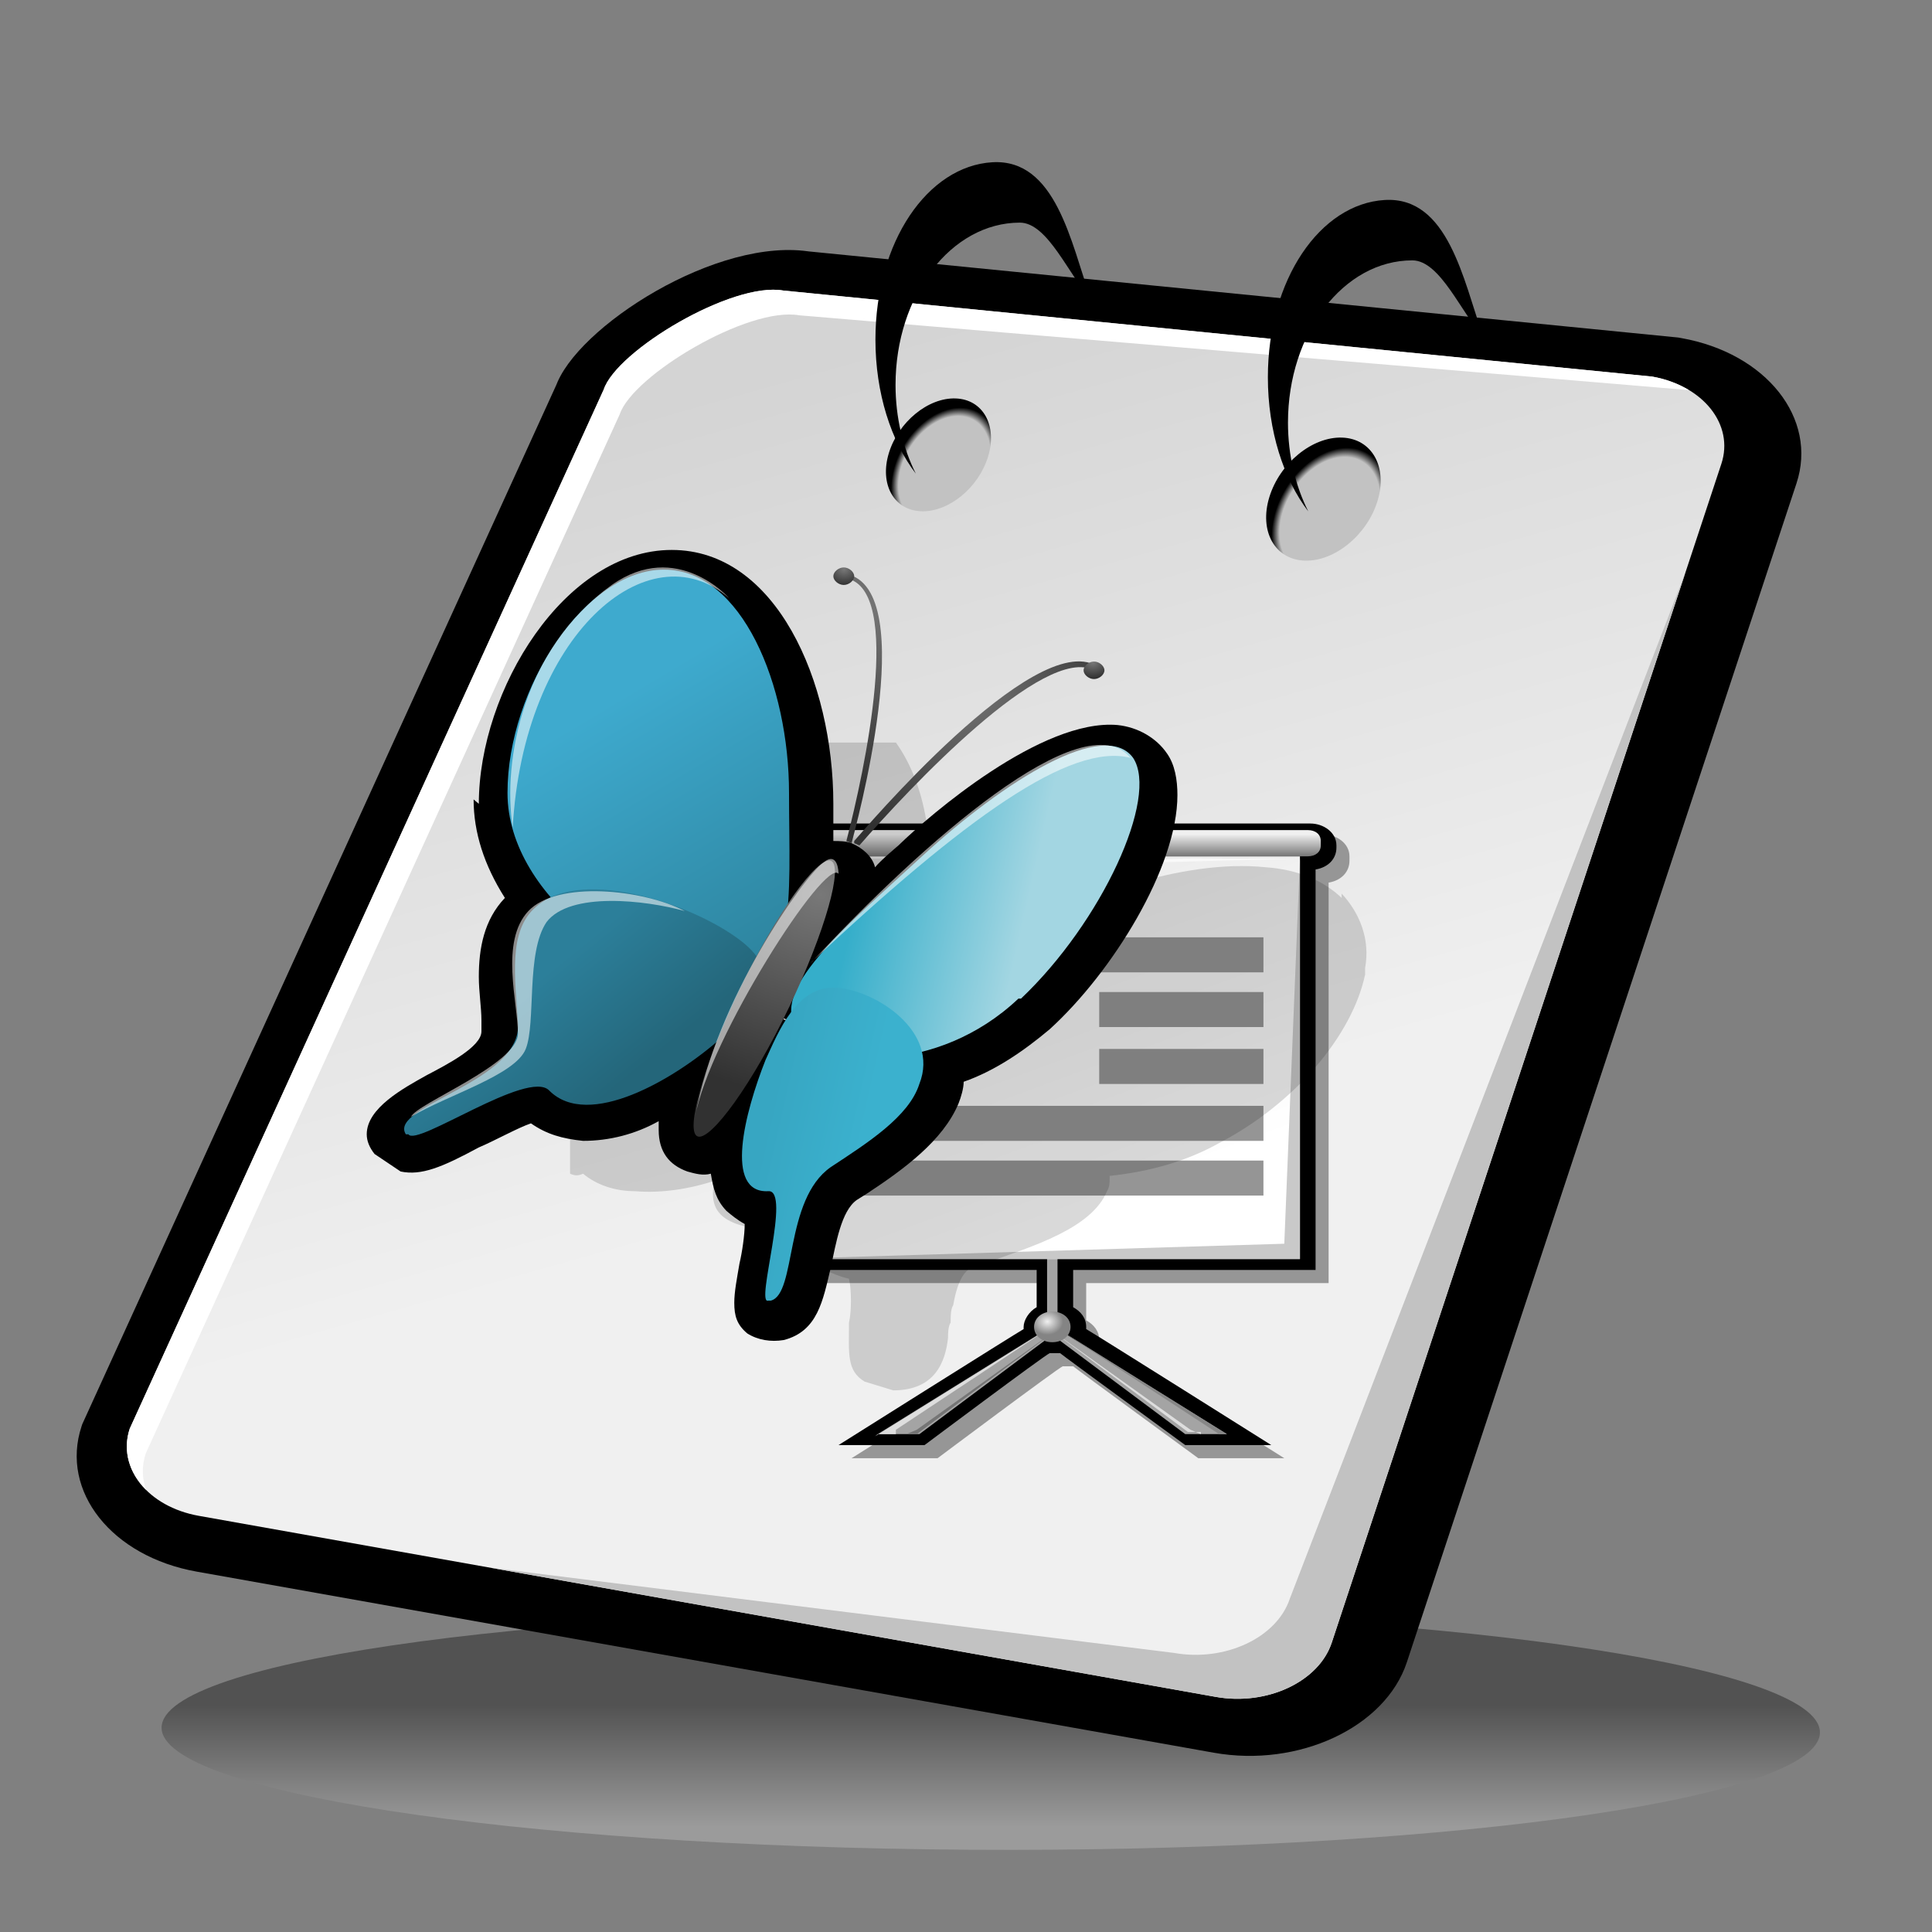 <?xml version="1.0" encoding="UTF-8" standalone="no"?>
<!DOCTYPE svg PUBLIC "-//W3C//DTD SVG 20010904//EN"
"http://www.w3.org/TR/2001/REC-SVG-20010904/DTD/svg10.dtd">
<!-- Created with Sodipodi ("http://www.sodipodi.com/") -->
<svg
   i:viewOrigin="178 524"
   i:rulerOrigin="-178 -268"
   i:pageBounds="178 524 434 268"
   width="48pt"
   height="48pt"
   viewBox="0 0 256 256"
   style="overflow:visible;enable-background:new 0 0 256 256"
   xml:space="preserve"
   id="svg153"
   sodipodi:version="0.32pre"
   sodipodi:docname="/home/cschalle/gnome-themes-extras/Lush/icons/scalable/mimetypes/gnome-mime-application-vnd.sun.xml.impress.svg"
   sodipodi:docbase="/home/cschalle/gnome-themes-extras/Lush/icons/scalable/mimetypes"
   xmlns="http://www.w3.org/2000/svg"
   xmlns:sodipodi="http://sodipodi.sourceforge.net/DTD/sodipodi-0.dtd"
   xmlns:ns="&amp;amp;ns_vars;"
   xmlns:i="&amp;amp;ns_ai;"
   xmlns:xml="http://www.w3.org/XML/1998/namespace"
   xmlns:a="http://ns.adobe.com/AdobeSVGViewerExtensions/3.0/"
   xmlns:xlink="http://www.w3.org/1999/xlink">
  <rect x="0" y="0" width="256" height="256" fill="#808080" stroke="none"/>
  <defs
     id="defs232">
    <linearGradient
       id="XMLID_1_"
       gradientUnits="userSpaceOnUse"
       x1="131.28"
       y1="242.202"
       x2="131.28"
       y2="225.986">
      <stop
         offset="0"
         style="stop-color:#CCCCCC"
         id="stop157" />
      <stop
         offset="1"
         style="stop-color:#000000"
         id="stop158" />
      <a:midPointStop
         offset="0"
         style="stop-color:#CCCCCC"
         id="midPointStop159" />
      <a:midPointStop
         offset="0.5"
         style="stop-color:#CCCCCC"
         id="midPointStop160" />
      <a:midPointStop
         offset="1"
         style="stop-color:#000000"
         id="midPointStop161" />
    </linearGradient>
    <linearGradient
       id="XMLID_2_"
       gradientUnits="userSpaceOnUse"
       x1="101.201"
       y1="49.472"
       x2="130.595"
       y2="153.534">
      <stop
         offset="0"
         style="stop-color:#D4D4D4"
         id="stop165" />
      <stop
         offset="1"
         style="stop-color:#F0F0F0"
         id="stop166" />
      <a:midPointStop
         offset="0"
         style="stop-color:#D4D4D4"
         id="midPointStop167" />
      <a:midPointStop
         offset="0.5"
         style="stop-color:#D4D4D4"
         id="midPointStop168" />
      <a:midPointStop
         offset="1"
         style="stop-color:#F0F0F0"
         id="midPointStop169" />
    </linearGradient>
    <radialGradient
       id="XMLID_3_"
       cx="122.986"
       cy="61.283"
       r="7.46"
       fx="122.986"
       fy="61.283"
       gradientTransform="matrix(0.896 0.035 -0.311 1.104 32.388 -10.531)"
       gradientUnits="userSpaceOnUse">
      <stop
         offset="0.86"
         style="stop-color:#C2C2C2"
         id="stop175" />
      <stop
         offset="1"
         style="stop-color:#000000"
         id="stop176" />
      <a:midPointStop
         offset="0.86"
         style="stop-color:#C2C2C2"
         id="midPointStop177" />
      <a:midPointStop
         offset="0.5"
         style="stop-color:#C2C2C2"
         id="midPointStop178" />
      <a:midPointStop
         offset="1"
         style="stop-color:#000000"
         id="midPointStop179" />
    </radialGradient>
    <radialGradient
       id="XMLID_4_"
       cx="183.277"
       cy="65.597"
       r="8.135"
       fx="183.277"
       fy="65.597"
       gradientTransform="matrix(0.896 0.035 -0.311 1.104 32.388 -10.531)"
       gradientUnits="userSpaceOnUse">
      <stop
         offset="0.86"
         style="stop-color:#C2C2C2"
         id="stop182" />
      <stop
         offset="1"
         style="stop-color:#000000"
         id="stop183" />
      <a:midPointStop
         offset="0.86"
         style="stop-color:#C2C2C2"
         id="midPointStop184" />
      <a:midPointStop
         offset="0.5"
         style="stop-color:#C2C2C2"
         id="midPointStop185" />
      <a:midPointStop
         offset="1"
         style="stop-color:#000000"
         id="midPointStop186" />
    </radialGradient>
    <linearGradient
       id="XMLID_5_"
       gradientUnits="userSpaceOnUse"
       x1="121.18"
       y1="85.257"
       x2="136.82"
       y2="85.257"
       gradientTransform="matrix(0.821 -0.57 0.57 0.821 -85.32 98.286)">
      <stop
         offset="0"
         style="stop-color:#FEE382"
         id="stop193" />
      <stop
         offset="0.545"
         style="stop-color:#FFE649"
         id="stop194" />
      <stop
         offset="0.637"
         style="stop-color:#FFE34C"
         id="stop195" />
      <stop
         offset="1"
         style="stop-color:#FED953"
         id="stop196" />
      <a:midPointStop
         offset="0"
         style="stop-color:#FEE382"
         id="midPointStop197" />
      <a:midPointStop
         offset="0.5"
         style="stop-color:#FEE382"
         id="midPointStop198" />
      <a:midPointStop
         offset="0.545"
         style="stop-color:#FFE649"
         id="midPointStop199" />
      <a:midPointStop
         offset="0.407"
         style="stop-color:#FFE649"
         id="midPointStop200" />
      <a:midPointStop
         offset="1"
         style="stop-color:#FED953"
         id="midPointStop201" />
    </linearGradient>
    <linearGradient
       id="XMLID_6_"
       gradientUnits="userSpaceOnUse"
       x1="133.944"
       y1="85.256"
       x2="120.621"
       y2="85.256"
       gradientTransform="matrix(0.821 -0.57 0.57 0.821 -85.32 98.286)">
      <stop
         offset="0"
         style="stop-color:#FF7300"
         id="stop204" />
      <stop
         offset="0.663"
         style="stop-color:#FF9900"
         id="stop205" />
      <a:midPointStop
         offset="0"
         style="stop-color:#FF7300"
         id="midPointStop206" />
      <a:midPointStop
         offset="0.5"
         style="stop-color:#FF7300"
         id="midPointStop207" />
      <a:midPointStop
         offset="0.663"
         style="stop-color:#FF9900"
         id="midPointStop208" />
    </linearGradient>
    <linearGradient
       id="XMLID_7_"
       gradientUnits="userSpaceOnUse"
       x1="127.7"
       y1="159.065"
       x2="139.748"
       y2="171.113"
       gradientTransform="matrix(0.821 -0.57 0.57 0.821 -85.32 98.286)">
      <stop
         offset="0"
         style="stop-color:#FEDBB1"
         id="stop211" />
      <stop
         offset="1"
         style="stop-color:#DEAF78"
         id="stop212" />
      <a:midPointStop
         offset="0"
         style="stop-color:#FEDBB1"
         id="midPointStop213" />
      <a:midPointStop
         offset="0.5"
         style="stop-color:#FEDBB1"
         id="midPointStop214" />
      <a:midPointStop
         offset="1"
         style="stop-color:#DEAF78"
         id="midPointStop215" />
    </linearGradient>
    <linearGradient
       id="XMLID_8_"
       gradientUnits="userSpaceOnUse"
       x1="116.912"
       y1="168.265"
       x2="120.412"
       y2="163.764">
      <stop
         offset="0"
         style="stop-color:#C2BAAD"
         id="stop218" />
      <stop
         offset="1"
         style="stop-color:#D4CCBF"
         id="stop219" />
      <a:midPointStop
         offset="0"
         style="stop-color:#C2BAAD"
         id="midPointStop220" />
      <a:midPointStop
         offset="0.5"
         style="stop-color:#C2BAAD"
         id="midPointStop221" />
      <a:midPointStop
         offset="1"
         style="stop-color:#D4CCBF"
         id="midPointStop222" />
    </linearGradient>
    <linearGradient
       id="XMLID_9_"
       gradientUnits="userSpaceOnUse"
       x1="126.717"
       y1="75.508"
       x2="134.134"
       y2="82.925"
       gradientTransform="matrix(0.821 -0.57 0.57 0.821 -85.32 98.286)">
      <stop
         offset="0"
         style="stop-color:#FFFFFF"
         id="stop225" />
      <stop
         offset="1"
         style="stop-color:#FFE649"
         id="stop226" />
      <a:midPointStop
         offset="0"
         style="stop-color:#FFFFFF"
         id="midPointStop227" />
      <a:midPointStop
         offset="0.5"
         style="stop-color:#FFFFFF"
         id="midPointStop228" />
      <a:midPointStop
         offset="1"
         style="stop-color:#FFE649"
         id="midPointStop229" />
    </linearGradient>
  </defs>
  <sodipodi:namedview
     id="base" />
  <path
     i:knockout="Off"
     style="font-size:12;opacity:0.36;fill:url(#XMLID_1_);"
     d="M21.45,228.51c-1.577,8.76,46.318,16.188,106.977,16.592    c60.658,0.402,111.107-6.375,112.685-15.134c1.576-8.759-46.316-16.187-106.975-16.589    C73.478,212.976,23.026,219.751,21.45,228.51z"
     id="path162" />
  <path
     i:knockout="Off"
     style="font-size:12;"
     d="M222.378,44.725L106.815,33.279l0.824,0.114c-12.484-2.223-31.43,10.05-34.033,17.923    l0.215-0.547L10.899,188.715l-0.092,0.278c-2.847,8.613,3.999,17.251,15.257,19.255l134.77,23.995    c11.258,2.004,22.734-3.372,25.58-11.984l51.628-156.205c2.847-8.613-3.998-17.251-15.256-19.256L222.378,44.725z"
     id="path163" />
  <path
     i:knockout="Off"
     style="font-size:12;fill:url(#XMLID_2_);"
     d="M17.192,189.302c-1.711,5.178,2.388,10.348,9.154,11.554l134.769,23.994    c6.767,1.204,13.638-2.014,15.349-7.191l51.627-156.203c1.711-5.177-2.388-10.35-9.153-11.555L103.789,38.497    c-6.766-1.205-22.087,7.953-23.797,13.129L17.192,189.302z"
     id="path170"
     transform="translate(0,-7.62939e-06)" />
  <path
     i:knockout="Off"
     style="font-size:12;fill:#ffffff;"
     d="M19.313,192.584L82.112,54.909c1.711-5.177,17.033-14.334,23.798-13.129l117.878,9.91    c-1.382-0.833-3.015-1.461-4.851-1.788L103.789,38.497c-6.766-1.205-22.087,7.953-23.797,13.129l-62.8,137.676    c-0.975,2.951-0.057,5.901,2.164,8.116C18.818,195.892,18.765,194.24,19.313,192.584z"
     id="path171" />
  <path
     i:knockout="Off"
     style="font-size:12;fill:#c2c2c2;"
     d="M170.909,211.829c-1.711,5.177-8.582,8.396-15.349,7.191l-90.616-11.294l96.17,17.123    c6.767,1.204,13.638-2.014,15.349-7.191l46.879-141.839L170.909,211.829z"
     id="path172" />
  <path
     i:knockout="Off"
     style="font-size:12;fill:none;"
     d="M256,256H0V0h256V256z"
     id="path173" />
  <path
     i:knockout="Off"
     style="font-size:12;fill:url(#XMLID_3_);"
     d="M116.158,59.226c-1.259,4.127,0.663,7.579,4.294,7.708c3.63,0.13,7.594-3.113,8.852-7.241    c1.259-4.128-0.666-7.579-4.294-7.708C121.378,51.855,117.416,55.097,116.158,59.226z"
     id="path180"
     transform="translate(1.62,0.81)" />
  <path
     i:knockout="Off"
     style="font-size:12;fill:url(#XMLID_4_);"
     d="M168.191,65.88c-1.373,4.5,0.723,8.264,4.682,8.405c3.958,0.142,8.28-3.395,9.652-7.896    c1.372-4.501-0.726-8.264-4.683-8.405C173.884,57.843,169.563,61.378,168.191,65.88z"
     id="path187" />
  <path
     i:knockout="Off"
     style="font-size:12;"
     d="M118.663,51c0-11.875,7.377-21.5,16.478-21.5c3.754,0,6.589,7.242,9.359,10    c-2.61-7.379-4.61-18.5-13.021-18C122.941,22.008,116,32.021,116,45c0,7.096,2.075,13.452,5.35,17.761    C119.653,59.381,118.663,55.342,118.663,51z"
     id="path188" />
  <path
     i:knockout="Off"
     style="font-size:12;"
     d="M170.663,56c0-11.875,7.378-21.5,16.478-21.5c3.754,0,6.589,7.242,9.359,10    c-2.61-7.379-4.61-18.5-13.021-18C174.941,27.008,168,37.021,168,50c0,7.096,2.074,13.452,5.35,17.761    C171.652,64.381,170.663,60.342,170.663,56z"
     id="path189" />
  <g
     id="Layer_x0020_2"
     style="fill-rule:nonzero;clip-rule:nonzero;stroke:#000000;stroke-miterlimit:4;"
     transform="matrix(3.454,0,0,2.9,46.177,65.62)">
    <path
       style="fill:none;stroke:none;"
       d="M48.2,53.3H0V0h48.2v53.3z"
       id="path752" />
  </g>
  <g
     id="Layer_x0020_4"
     style="fill-rule:nonzero;clip-rule:nonzero;fill:#959595;stroke:#000000;stroke-miterlimit:4;"
     transform="matrix(3.454,0,0,2.9,46.177,65.62)">
    <path
       style="fill:#969696;stroke:none;"
       d="M17.1,15.5c-0.6,0-1,0.5-1,1v0.2c0,0.4,0.3,0.8,0.7,0.9c0,0.4,0,18.4,0,18.4s9.6,0,10.1,0c0,0.4,0,1.5,0,1.7c-0.3,0.2-0.5,0.6-0.5,0.9c0,0,0,0.1,0,0.1c-0.3,0.2-7.1,5.3-7.1,5.3l2.3,0l1,0c0,0,4.6-4.1,4.8-4.2c0.1,0,0.2,0,0.2,0    c0.1,0,0.2,0,0.2,0c0.2,0.2,4.8,4.2,4.8,4.2l1.7,0h1.6c0,0-6.8-5.1-7.1-5.3c0-0.1,0-0.1,0-0.1c0-0.4-0.2-0.7-0.5-0.9c0-0.2,0-1.3,0-1.7c0.5,0,9.3,0,9.3,0s0-17.9,0-18.3c0.5-0.1,0.8-0.5,0.8-1v-0.2c0-0.6-0.5-1-1-1H17.1z"
       id="path754" />
    <path
       style="fill:#000000;stroke:none;"
       d="M16.6,14.9c-0.6,0-1,0.5-1,1v0.2c0,0.4,0.3,0.8,0.7,0.9c0,0.4,0,18.4,0,18.4s9.6,0,10.1,0c0,0.4,0,1.5,0,1.7c-0.3,0.2-0.5,0.6-0.5,0.9c0,0,0,0.1,0,0.1c-0.3,0.2-7.1,5.3-7.1,5.3l2.3,0l1,0c0,0,4.6-4.1,4.8-4.2c0.1,0,0.2,0,0.2,0    c0.1,0,0.2,0,0.2,0c0.2,0.2,4.8,4.2,4.8,4.2l1.7,0h1.6c0,0-6.8-5.1-7.1-5.3c0-0.1,0-0.1,0-0.1c0-0.4-0.2-0.7-0.5-0.9c0-0.2,0-1.3,0-1.7c0.5,0,9.3,0,9.3,0s0-17.9,0-18.3c0.5-0.1,0.8-0.5,0.8-1V16c0-0.6-0.5-1-1-1H16.6z"
       id="path755" />
    <path
       style="fill:#A4A4A4;stroke:none;"
       d="M27.2,38.1h-0.4V15.7h0.4v22.4z"
       id="path756" />
    <linearGradient
       id="aigrd5"
       gradientUnits="userSpaceOnUse"
       x1="29.405"
       y1="32.081"
       x2="22.873"
       y2="17.198">
      <stop
         offset="0"
         style="stop-color:#FFFFFF"
         id="stop758" />
      <stop
         offset="1"
         style="stop-color:#EAEAEA"
         id="stop759" />
    </linearGradient>
    <path
       style="fill:url(#aigrd5);stroke:none;"
       d="M36.5,34.9H16.7V16.5h19.8v18.4z"
       id="path760" />
    <path
       style="fill:#F9F9F9;stroke:none;"
       d="M16.7,34.9l0.8-17.7l19-0.6H16.7v18.3z"
       id="path761" />
    <g
       style="fill:#A4A4A4;stroke:none;"
       id="g762">
      <path
         d="M32.2,42.9l1.5,0l-6.5-4.8l-0.5,0l5.4,4.8z"
         id="path763" />
      <path
         d="M21.8,42.9l-1.5,0l6.5-4.8l0.5,0l-5.4,4.8z"
         id="path764" />
      <path
         style="fill:#DEDEDE;"
         d="M20.3,42.9H21v-0.2l5.7-4.5l-6.5,4.8"
         id="path765" />
      <path
         style="fill:#DEDEDE;"
         d="M32.7,42.9l-0.4-0.2l-5.4-4.6l5.3,4.7h0.5z"
         id="path766" />
      <path
         style="fill:#757575;"
         d="M27.2,38.1l-5.4,4.8h-0.4l0.4-0.2l5.4-4.6z"
         id="path767" />
      <path
         style="fill:#878787;"
         d="M33.7,42.9h-0.3L27.1,38l6.6,4.9z"
         id="path768" />
    </g>
    <linearGradient
       id="aigrd6"
       gradientUnits="userSpaceOnUse"
       x1="26.636"
       y1="15.489"
       x2="26.636"
       y2="16.614">
      <stop
         offset="0"
         style="stop-color:#F0F0F0"
         id="stop770" />
      <stop
         offset="1"
         style="stop-color:#686868"
         id="stop771" />
    </linearGradient>
    <path
       style="fill:url(#aigrd6);stroke:none;"
       d="M37.3,16c0,0.3-0.2,0.5-0.5,0.5H16.5c-0.3,0-0.5-0.2-0.5-0.5v-0.2c0-0.3,0.2-0.5,0.5-0.5h20.3c0.3,0,0.5,0.2,0.5,0.5V16z"
       id="path772" />
    <path
       style="opacity:0.16;fill:#000000;stroke:none;"
       d="M36.5,16.6H16.7V18c1.1-1.6,19.8-1.4,19.8-1.4z"
       id="path773" />
    <path
       style="fill:#C9C9C9;stroke:none;"
       d="M36.5,34.9V16.6l-0.6,17.6l-19.3,0.7h19.8z"
       id="path774" />
    <radialGradient
       id="aigrd7"
       cx="26.812"
       cy="37.758"
       r="0.607"
       fx="26.812"
       fy="37.758"
       gradientUnits="userSpaceOnUse">
      <stop
         offset="0"
         style="stop-color:#F0F0F0"
         id="stop776" />
      <stop
         offset="1"
         style="stop-color:#848484"
         id="stop777" />
    </radialGradient>
    <path
       style="fill:url(#aigrd7);stroke:none;"
       d="M27.7,38c0,0.4-0.3,0.7-0.7,0.7c-0.4,0-0.7-0.3-0.7-0.7c0-0.4,0.3-0.7,0.7-0.7c0.4,0,0.7,0.3,0.7,0.7z"
       id="path778" />
    <path
       style="stroke:none;"
       d="M35.1,32h-16v-1.6h16V32z"
       id="path779" />
    <path
       style="stroke:none;"
       d="M35.1,29.5h-16v-1.6h16v1.6z"
       id="path780" />
    <path
       style="stroke:none;"
       d="M35.1,26.9h-6.3v-1.6h6.3v1.6z"
       id="path781" />
    <path
       style="stroke:none;"
       d="M35.1,24.3h-6.3v-1.6h6.3v1.6z"
       id="path782" />
    <path
       style="stroke:none;"
       d="M35.1,21.8h-6.3v-1.6h6.3v1.6z"
       id="path783" />
  </g>
  <g
     id="Layer_x0020_3"
     style="fill-rule:nonzero;clip-rule:nonzero;fill:#FFFFFF;stroke:#000000;stroke-miterlimit:4;"
     transform="matrix(3.454,0,0,2.9,46.177,65.62)">
    <path
       style="opacity:0.15;fill:#000000;stroke:none;"
       d="M38.1,18.4c-0.7-0.8-1.7-1.3-2.9-1.4c-3.2-0.4-7.3,1.4-10.2,3.3L23.8,21c-0.2,0.1-0.3,0.2-0.4,0.3c-0.1-0.2-0.4-0.4-0.7-0.6c-0.2-0.1-0.5-0.1-0.7-0.2c0-0.1,0.2-1.5,0.2-1.5c0.3-2.8,0-5.7-1.2-7.7h-9.8c-1.2,1.4-2.2,3.2-2.7,5v4.3    c0.1,0.4,0.3,0.8,0.5,1.2c-0.2,0.2-0.4,0.4-0.5,0.5v8.7C8.7,31.1,8.8,31.1,9,31c0.5,0.5,1.2,0.8,2,0.8c1,0.1,2.1-0.1,3.1-0.5c0,0.1,0,0.2-0.1,0.3c-0.1,0.9,0.2,1.4,0.9,1.7c0.7,0.3,1.4,0.1,2-0.3c0.1,0.6,0.3,1.1,0.6,1.6c0.4,0.6,1,1,1.7,1.2c0.1,0.5,0.1,1.5,0,2    c0,1.4-0.1,2.2,0.6,2.7l1.1,0.4c1.6,0,2-1.3,2.1-2.4c0-0.2,0-0.5,0.1-0.7c0-0.3,0-0.6,0.1-0.8c0.1-0.7,0.3-1.5,0.7-1.7l0.5-0.2c1.9-0.8,4.1-1.6,4.7-3.3c0.1-0.2,0.1-0.4,0.1-0.6c0,0,0-0.1,0-0.1c1.6-0.2,3-0.7,4.2-1.5c2.9-1.8,5.1-4.9,5.6-7.7c0-0.1,0-0.2,0-0.3    c0.2-1.3-0.2-2.5-0.9-3.4z"
       id="path785" />
    <path
       style="fill:#000000;stroke:none;"
       d="M4.8,13.9c0,1.5,0.4,3,1.2,4.5c-0.8,1-1,2.3-1,3.6c0,0.7,0.1,1.4,0.1,2l0,0.5c0,0,0,0,0,0c0,0.7-1.3,1.5-2.1,2c-0.9,0.6-2.3,1.5-2.3,2.7c0,0.3,0.1,0.6,0.3,0.9L2,30.9c0.8,0.2,1.6-0.2,3-1.1c0.6-0.3,1.5-0.9,2-1.1c0.6,0.5,1.2,0.7,2,0.8    c1,0,2-0.3,2.9-0.9c0,0.1,0,0.2,0,0.4c0,1,0.4,1.6,1.1,1.9c0.3,0.1,0.6,0.2,0.9,0.1c0.1,0.7,0.2,1.2,0.6,1.7c0.2,0.2,0.4,0.4,0.7,0.6c0,0.5-0.1,1.3-0.2,1.8c-0.1,0.7-0.2,1.3-0.2,1.8c0,0.6,0.1,1,0.5,1.4c0.4,0.3,0.9,0.4,1.4,0.3c1.3-0.4,1.5-1.8,1.8-3.3    c0.2-1.1,0.4-2.6,1-3.1l0.4-0.3c1.4-1.1,2.9-2.4,3.5-4.1c0.1-0.3,0.2-0.7,0.2-1c1.2-0.5,2.3-1.4,3.3-2.4c2.4-2.6,4.9-7.4,4.9-10.7c0-0.7-0.1-1.4-0.4-1.9c-0.4-0.7-1.1-1.2-1.9-1.3c-2.9-0.3-7.2,4.1-8.4,5.5c0,0-0.7,0.7-0.9,1c-0.1-0.5-0.5-0.9-0.9-1.1    c-0.2-0.1-0.5-0.1-0.7-0.1c0-0.1,0-1.7,0-1.7c0-5.6-2.2-11.6-6.2-11.6c-4.1,0-7.4,6.4-7.4,11.6z M15.8,23.5c0.1,0,0.5,0.2,1.1,0.5c-0.6-0.1-1.1-0.2-1.1-0.2c0-0.1,0-0.1,0.1-0.3z"
       id="path786" />
    <linearGradient
       id="aigrd8"
       gradientUnits="userSpaceOnUse"
       x1="-154.205"
       y1="14.582"
       x2="-147.762"
       y2="13.586"
       gradientTransform="matrix(-0.999 -3.400000e-002 -3.400000e-002 0.999 -127.509 -1.045)">
      <stop
         offset="0"
         style="stop-color:#A3D6E2"
         id="stop788" />
      <stop
         offset="1"
         style="stop-color:#35AECA"
         id="stop789" />
    </linearGradient>
    <path
       style="fill:url(#aigrd8);stroke:none;"
       d="M25.7,23c-3.1,3.5-7.5,3.2-8.5,1.4c-1-1.8,1.6-4.4,4.8-7.9s7-6.3,8.1-4.5c1,1.8-1.2,7.5-4.3,11z"
       id="path790" />
    <linearGradient
       id="aigrd9"
       gradientUnits="userSpaceOnUse"
       x1="-134.478"
       y1="9.646"
       x2="-141.694"
       y2="19.804"
       gradientTransform="matrix(-1 0 0 1 -124.667 0)">
      <stop
         offset="0"
         style="stop-color:#3EAACE"
         id="stop792" />
      <stop
         offset="1"
         style="stop-color:#2E86A1"
         id="stop793" />
    </linearGradient>
    <path
       style="fill:url(#aigrd9);stroke:none;"
       d="M6.1,13.6c0,4.9,5.2,8.9,8.2,8.9s2.6-4,2.6-8.9c0-4.9-1.8-10.2-4.8-10.2s-6,5.4-6,10.2z"
       id="path794" />
    <radialGradient
       id="aigrd10"
       cx="23.335"
       cy="8.908"
       r="6.906"
       fx="23.335"
       fy="8.908"
       gradientUnits="userSpaceOnUse">
      <stop
         offset="0"
         style="stop-color:#787878"
         id="stop796" />
      <stop
         offset="1"
         style="stop-color:#313131"
         id="stop797" />
    </radialGradient>
    <path
       style="fill:url(#aigrd10);stroke:none;"
       d="M19.4,15.9l0.2,0.1c1.9-2.6,7.1-9.2,9-8l0.1-0.2c-2.4-1.7-9,7.6-9.3,8z"
       id="path798" />
    <radialGradient
       id="aigrd11"
       cx="19.597"
       cy="5.164"
       r="8.323"
       fx="19.597"
       fy="5.164"
       gradientUnits="userSpaceOnUse">
      <stop
         offset="0"
         style="stop-color:#787878"
         id="stop800" />
      <stop
         offset="1"
         style="stop-color:#313131"
         id="stop801" />
    </radialGradient>
    <path
       style="fill:url(#aigrd11);stroke:none;"
       d="M19.1,3.8c2.2,0.5,0.7,8.8,0,12l0.2,0.1c0.1-0.5,2.7-11.6-0.2-12.3l-0.1,0.2z"
       id="path802" />
    <linearGradient
       id="aigrd12"
       gradientUnits="userSpaceOnUse"
       x1="-148.159"
       y1="26.034"
       x2="-144.46"
       y2="25.462"
       gradientTransform="matrix(-0.999 -3.400000e-002 -3.400000e-002 0.999 -127.509 -1.045)">
      <stop
         offset="0"
         style="stop-color:#3BB1CE"
         id="stop804" />
      <stop
         offset="1"
         style="stop-color:#37A6C2"
         id="stop805" />
    </linearGradient>
    <path
       style="fill:url(#aigrd12);stroke:none;"
       d="M16.2,36.8c1-0.3,0.5-4.6,2.3-6.1c1.4-1.1,3-2.3,3.4-3.8c0.8-2.4-1.7-4.3-3.2-4.4s-2.2,2-2.7,3.3c-0.8,2.4-1.6,6.1,0.1,6c0.9-0.1-0.5,5.2,0,5z"
       id="path806" />
    <linearGradient
       id="aigrd13"
       gradientUnits="userSpaceOnUse"
       x1="-220.82"
       y1="85.246"
       x2="-215.261"
       y2="84.386"
       gradientTransform="matrix(0.574 0.819 -0.819 0.574 203.285 154.58)">
      <stop
         offset="0"
         style="stop-color:#2C7F9A"
         id="stop808" />
      <stop
         offset="1"
         style="stop-color:#24667A"
         id="stop809" />
    </linearGradient>
    <path
       style="fill:url(#aigrd13);stroke:none;"
       d="M2.2,29.2c-0.7-1.3,4.5-2.4,4.3-5.1c-0.1-2-0.4-4.2,0.7-5.3c1.8-1.9,6.3,0,8,1.7s0.1,3.2-0.9,4.3c-1.8,1.9-5.1,4.2-6.6,2.4c-0.8-1-5.1,2.6-5.4,2z"
       id="path810" />
    <radialGradient
       id="aigrd14"
       cx="-115.925"
       cy="11.151"
       r="6.31"
       fx="-115.925"
       fy="11.151"
       gradientTransform="matrix(-1.361 -0.55 -0.55 1.361 -133.518 -60.679)"
       gradientUnits="userSpaceOnUse">
      <stop
         offset="0"
         style="stop-color:#787878"
         id="stop812" />
      <stop
         offset="1"
         style="stop-color:#313131"
         id="stop813" />
    </radialGradient>
    <path
       style="fill:url(#aigrd14);stroke:none;"
       d="M15,22.6c-1.4,3.5-2.1,6.5-1.6,6.7c0.5,0.2,2.1-2.4,3.5-5.9c1.4-3.5,2.1-6.5,1.6-6.7c-0.5-0.2-2.1,2.4-3.5,5.9z"
       id="path814" />
    <radialGradient
       id="aigrd15"
       cx="19.01"
       cy="3.397"
       r="0.716"
       fx="19.01"
       fy="3.397"
       gradientUnits="userSpaceOnUse">
      <stop
         offset="0"
         style="stop-color:#787878"
         id="stop816" />
      <stop
         offset="1"
         style="stop-color:#313131"
         id="stop817" />
    </radialGradient>
    <path
       style="fill:url(#aigrd15);stroke:none;"
       d="M18.6,3.7c0,0.2,0.2,0.4,0.4,0.4c0.2,0,0.4-0.2,0.4-0.4c0-0.2-0.2-0.4-0.4-0.4c-0.2,0-0.4,0.2-0.4,0.4z"
       id="path818" />
    <radialGradient
       id="aigrd16"
       cx="28.552"
       cy="7.644"
       r="0.715"
       fx="28.552"
       fy="7.644"
       gradientUnits="userSpaceOnUse">
      <stop
         offset="0"
         style="stop-color:#787878"
         id="stop820" />
      <stop
         offset="1"
         style="stop-color:#313131"
         id="stop821" />
    </radialGradient>
    <path
       style="fill:url(#aigrd16);stroke:none;"
       d="M28.2,8c0,0.2,0.2,0.4,0.4,0.4c0.2,0,0.4-0.2,0.4-0.4s-0.2-0.4-0.4-0.4c-0.2,0-0.4,0.2-0.4,0.4z"
       id="path822" />
    <path
       style="opacity:0.55;stroke:none;"
       d="M14.6,4.7c0,0-2-2.7-4.5-0.6c-3.4,2.9-4.2,8-3.8,11.1c0.4-8.8,5.2-13.7,8.3-10.5z"
       id="path823" />
    <path
       style="opacity:0.55;stroke:none;"
       d="M17.8,21.3C22,15.9,28.2,9.4,30,12c-2.3-0.7-6.3,2.7-12.3,9.4z"
       id="path824" />
    <path
       style="opacity:0.55;stroke:none;"
       d="M18.8,17.3c-0.5-0.8-5,7.6-5.5,11.1c0.8-5.4,4.2-11,4.9-11.6c0.6-0.6,0.6,0.5,0.6,0.5z"
       id="path825" />
    <path
       style="opacity:0.55;stroke:none;"
       d="M12.9,19c-1.6-1-4.9-1.4-6,0c-1.1,1.4-0.4,4.2-0.4,5.6s-3.9,3.2-4.1,3.8c1.4-1,4-1.9,4.4-3.1s0-4.4,0.8-5.8c0.9-1.4,3.8-1,5.3-0.5z"
       id="path826" />
  </g>
</svg>
